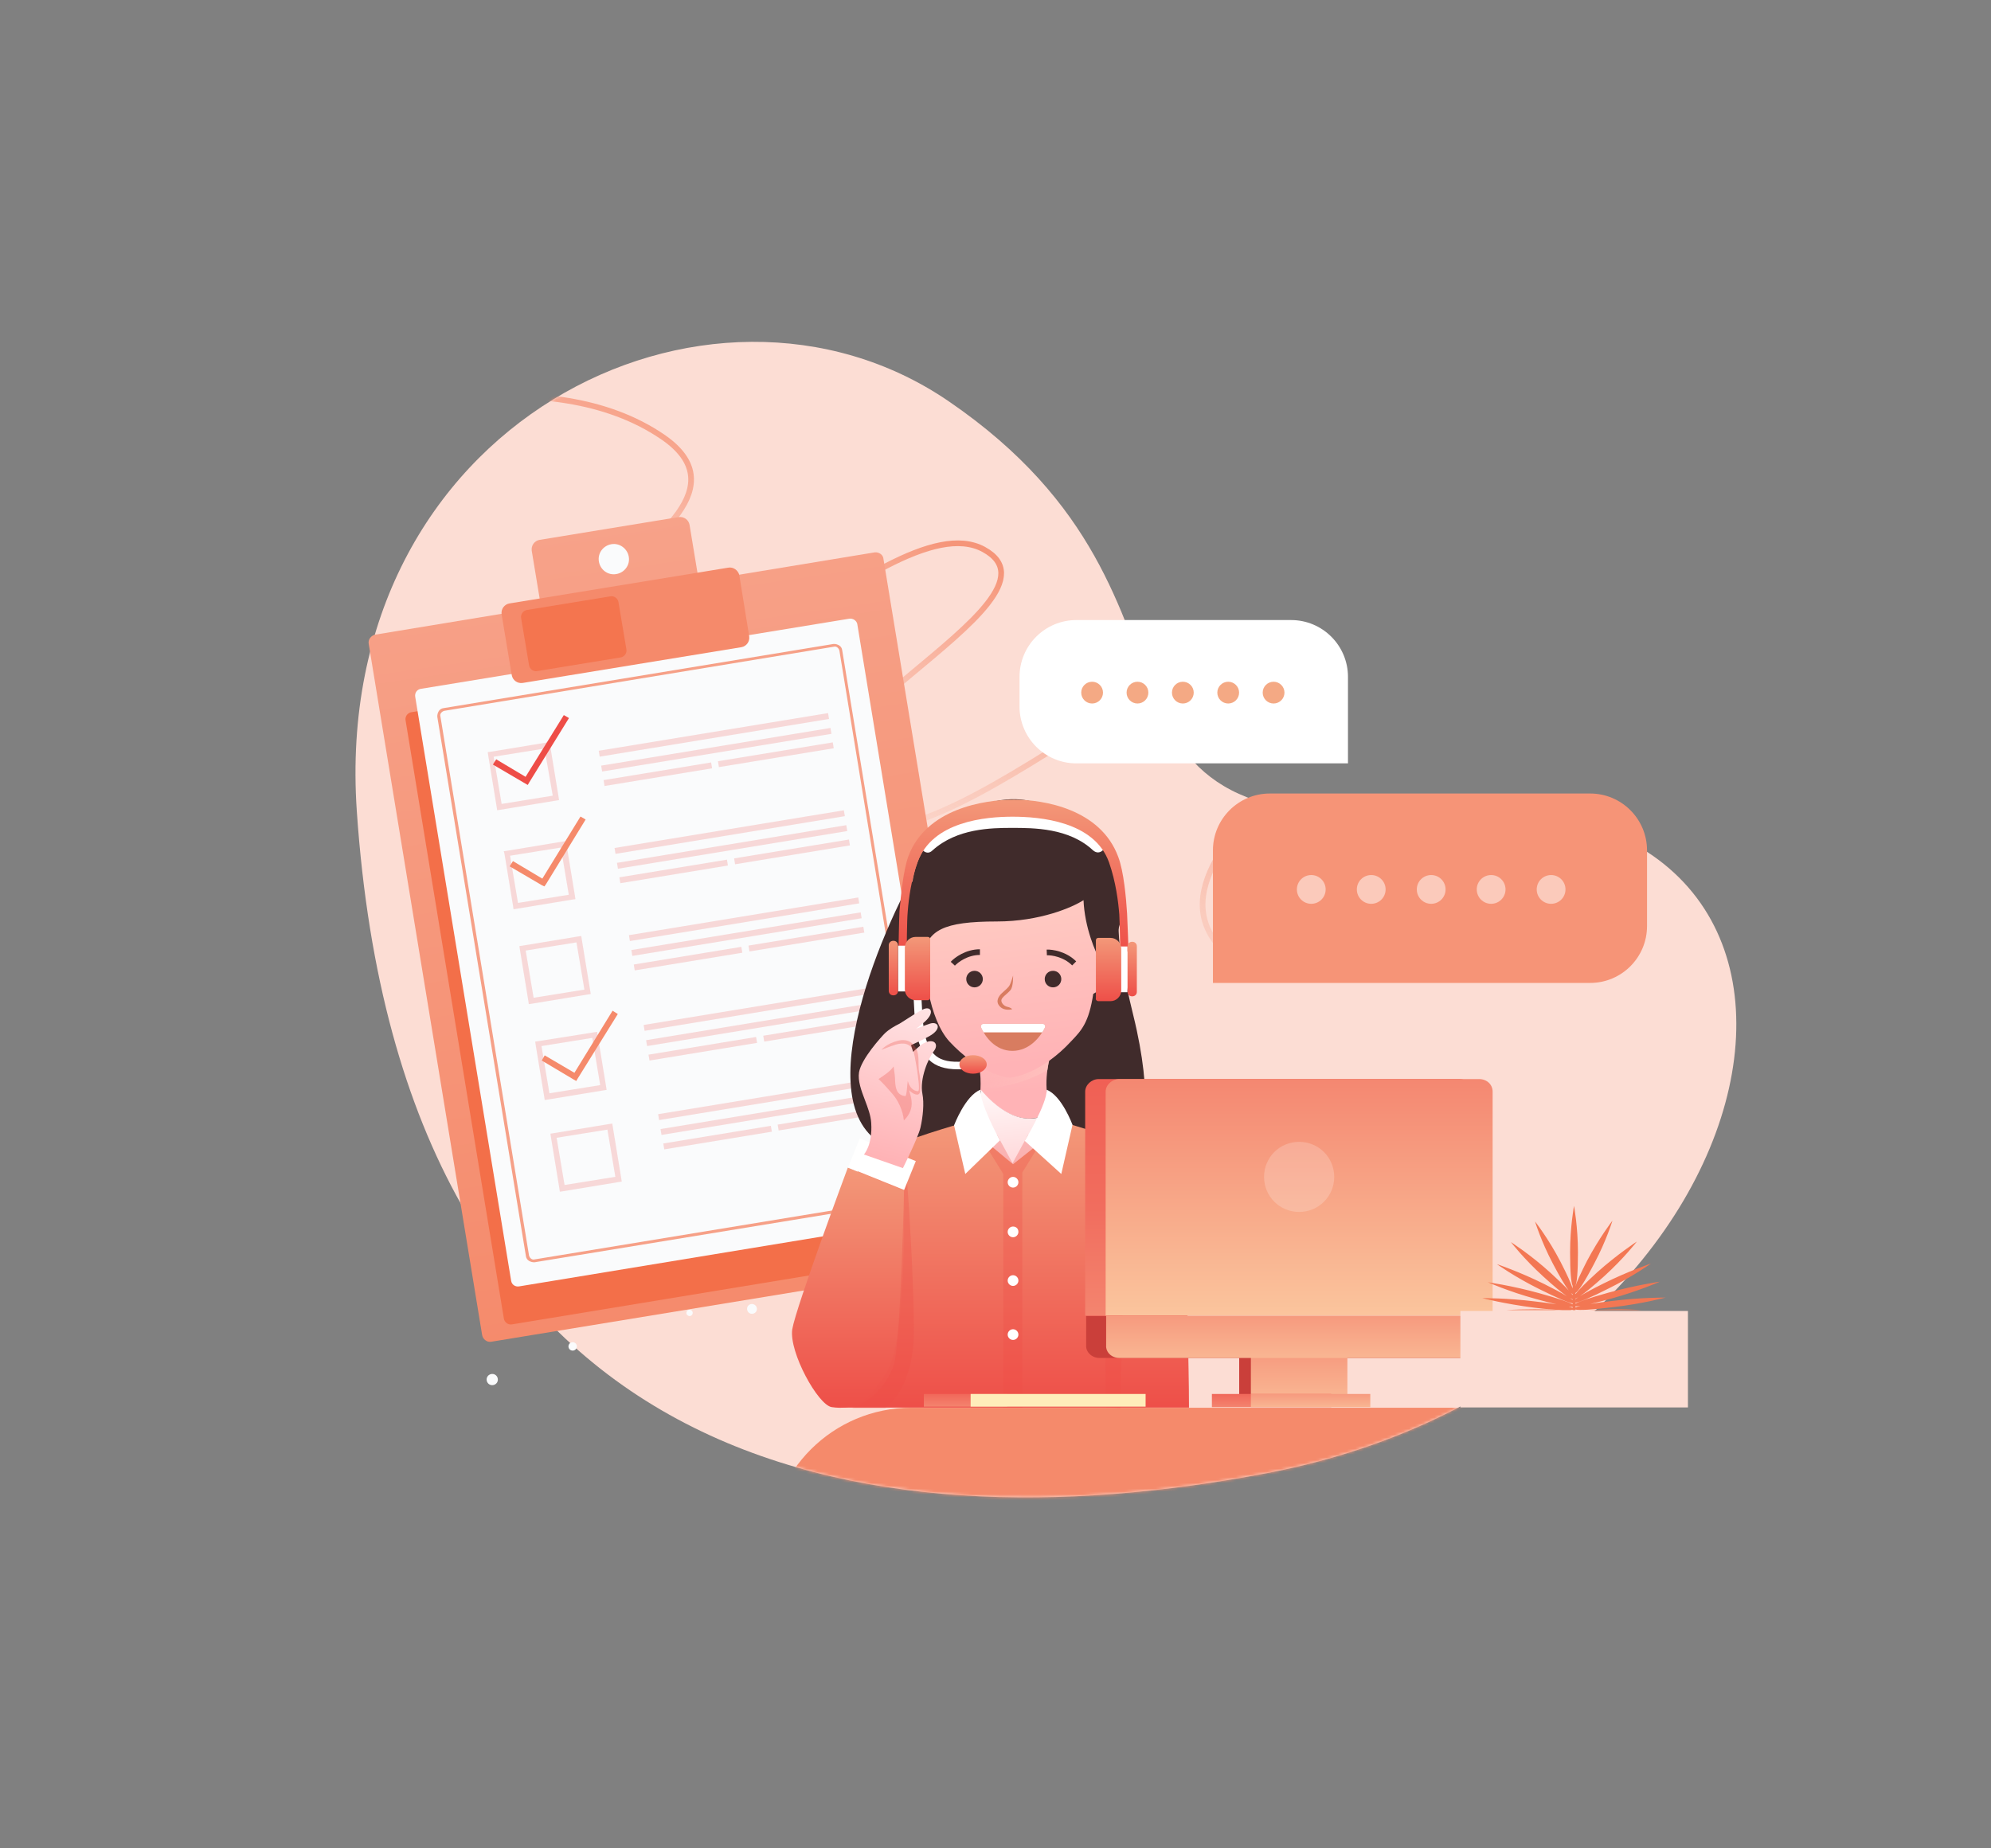 <svg width="10%" height="10%" viewBox="0 0 700 650" fill="none" xmlns="http://www.w3.org/2000/svg">
<rect x="0" y="0" width="700" height="650" fill="#808080" stroke="none"/>
<path d="M333.447 141.051C249.575 83.781 116.121 148.687 125.447 285.234C141.349 518.052 303.583 545.096 445.446 518.052C631.082 482.664 673.912 270.297 502.501 285.234C364.941 297.221 438.287 212.639 333.447 141.051Z" fill="#FCDDD4"/>
<mask id="mask0" style="mask-type:alpha" maskUnits="userSpaceOnUse" x="124" y="120" width="487" height="407">
<path d="M333.446 141.052C249.574 83.781 116.12 148.687 125.446 285.234C141.348 518.052 303.582 545.096 445.445 518.052C631.081 482.664 673.911 270.298 502.5 285.234C364.94 297.221 438.286 212.64 333.446 141.052Z" fill="#FCDDD4"/>
</mask>
<g mask="url(#mask0)">
<path opacity="0.7" d="M100.519 156.138C128.15 144.006 193.327 126.525 232.987 153.649C282.562 187.555 129.198 231.389 176.394 257.186C223.591 282.983 311.783 174.591 345.87 193.222C379.956 211.854 259.138 261.561 294.292 287.585C329.446 313.608 432.546 199.748 475.215 221.368C517.884 242.988 373.21 305.189 441.383 342.452" stroke="url(#paint0_linear)" stroke-width="2"/>
<path d="M270.447 545.051C270.447 517.437 292.833 495.051 320.447 495.051L587.447 495.051L587.447 605.051L270.447 605.051L270.447 545.051Z" fill="#F58A6B"/>
</g>
<path fill-rule="evenodd" clip-rule="evenodd" d="M157.814 299.676C159.451 301.023 160.731 302.466 161.741 303.854L164.372 300.343C163.124 299.019 161.908 297.814 160.454 296.673L157.814 299.676Z" fill="#3E1A0B"/>
<path fill-rule="evenodd" clip-rule="evenodd" d="M166.347 305.808C164.868 303.143 161.564 302.243 158.931 303.841L155.44 306.052C152.807 307.651 151.969 311.192 153.33 313.889C154.809 316.554 158.113 317.454 160.746 315.856L164.237 313.645C166.87 312.046 167.859 308.592 166.347 305.808Z" fill="#F69E9F"/>
<path fill-rule="evenodd" clip-rule="evenodd" d="M307.546 194.245L245.718 204.434L242.425 184.524C242.097 182.826 240.492 181.598 238.643 181.838L189.633 189.868C187.935 190.196 186.706 191.8 186.946 193.649L190.24 213.559L131.96 223.18C130.499 223.444 129.358 224.897 129.622 226.358L169.513 469.512C169.776 470.972 171.231 472.113 172.691 471.849L348.309 443.033C349.769 442.77 350.911 441.316 350.647 439.856L310.637 196.733C310.58 195.091 309.038 194.1 307.546 194.245Z" fill="url(#paint1_linear)"/>
<path fill-rule="evenodd" clip-rule="evenodd" d="M298.966 225.048L144.635 250.456C143.293 250.688 142.358 251.959 142.59 253.3L177.149 463.697C177.38 465.038 178.651 465.973 179.993 465.741L334.324 440.333C335.666 440.101 336.601 438.83 336.369 437.489L301.81 227.092C301.579 225.751 300.307 224.816 298.966 225.048Z" fill="#F36F49"/>
<path fill-rule="evenodd" clip-rule="evenodd" d="M298.491 217.591L147.913 242.248C146.572 242.48 145.756 243.719 145.988 245.06L179.715 450.45C179.947 451.791 181.186 452.607 182.527 452.376L333.192 427.567C334.533 427.335 335.35 426.096 335.118 424.755L301.391 219.365C301.072 218.175 299.832 217.359 298.491 217.591Z" fill="#FAFBFC"/>
<path opacity="0.8" d="M292.961 226.472L155.979 249.017C155.233 249.089 154.583 249.518 154.234 250.122C153.885 250.726 153.688 251.416 153.76 252.162L184.889 441.666C184.962 442.412 185.391 443.062 185.995 443.411C186.598 443.759 187.289 443.957 188.035 443.884L325.049 421.458C325.795 421.386 326.446 420.956 326.794 420.353C327.143 419.749 327.34 419.058 327.268 418.312L296.107 228.69C296.035 227.944 295.605 227.294 295.002 226.945C294.398 226.597 293.707 226.399 292.961 226.472ZM326.165 418.48C326.292 418.957 326.15 419.377 325.857 419.711C325.563 420.045 325.238 420.26 324.762 420.387L187.899 442.9C187.423 443.028 187.002 442.885 186.669 442.592C186.335 442.299 186.12 441.974 185.993 441.498L154.831 251.875C154.704 251.399 154.846 250.978 155.14 250.645C155.433 250.311 155.758 250.096 156.234 249.969L293.216 227.424C293.692 227.296 294.113 227.438 294.447 227.732C294.781 228.025 294.995 228.35 295.123 228.826L326.165 418.48Z" fill="#F58A6B"/>
<path fill-rule="evenodd" clip-rule="evenodd" d="M214.919 191.384C211.998 191.912 210.04 194.605 210.568 197.525C211.095 200.445 213.788 202.402 216.709 201.875C219.63 201.347 221.587 198.654 221.06 195.734C220.565 192.933 217.839 190.857 214.919 191.384Z" fill="#FAFBFC"/>
<path fill-rule="evenodd" clip-rule="evenodd" d="M256.041 199.627L179.038 212.224C177.339 212.551 176.111 214.156 176.351 216.005L179.94 237.494C180.268 239.192 181.872 240.42 183.722 240.18L260.725 227.583C262.423 227.256 263.652 225.651 263.412 223.802L259.91 202.162C259.463 200.496 257.739 199.299 256.041 199.627Z" fill="#F58A6B"/>
<path opacity="0.8" fill-rule="evenodd" clip-rule="evenodd" d="M214.599 209.711L185.264 214.51C183.923 214.742 182.987 216.013 183.219 217.354L186.009 233.955C186.24 235.296 187.512 236.231 188.853 235.999L218.188 231.2C219.529 230.968 220.464 229.697 220.232 228.356L217.443 211.755C217.211 210.414 215.94 209.479 214.599 209.711Z" fill="#F36F49"/>
<path opacity="0.2" d="M210.508 264.02L210.848 266.086L291.471 252.833L291.131 250.767L210.508 264.02Z" fill="#EE4D47"/>
<path opacity="0.2" d="M211.358 269.251L211.697 271.318L292.32 258.064L291.981 255.998L211.358 269.251Z" fill="#EE4D47"/>
<path opacity="0.2" d="M252.418 267.704L252.758 269.771L293.13 263.134L292.79 261.067L252.418 267.704Z" fill="#EE4D47"/>
<path opacity="0.2" d="M212.204 274.342L212.544 276.409L250.363 270.192L250.023 268.125L212.204 274.342Z" fill="#EE4D47"/>
<path opacity="0.2" d="M216.069 298.205L216.408 300.272L297.031 287.019L296.692 284.952L216.069 298.205Z" fill="#EE4D47"/>
<path opacity="0.2" d="M216.918 303.437L217.258 305.504L297.881 292.25L297.541 290.183L216.918 303.437Z" fill="#EE4D47"/>
<path opacity="0.2" d="M258.103 301.87L258.442 303.937L298.815 297.3L298.475 295.233L258.103 301.87Z" fill="#EE4D47"/>
<path opacity="0.2" d="M217.767 308.528L218.106 310.594L255.925 304.378L255.585 302.311L217.767 308.528Z" fill="#EE4D47"/>
<path opacity="0.2" d="M221.125 328.865L221.465 330.932L302.088 317.678L301.748 315.612L221.125 328.865Z" fill="#EE4D47"/>
<path opacity="0.2" d="M221.975 334.096L222.314 336.163L302.937 322.91L302.598 320.843L221.975 334.096Z" fill="#EE4D47"/>
<path opacity="0.2" d="M263.158 332.529L263.498 334.596L303.87 327.959L303.531 325.893L263.158 332.529Z" fill="#EE4D47"/>
<path opacity="0.2" d="M222.821 339.188L223.161 341.255L260.98 335.038L260.64 332.971L222.821 339.188Z" fill="#EE4D47"/>
<path opacity="0.2" d="M226.295 360.445L226.635 362.512L307.258 349.259L306.918 347.192L226.295 360.445Z" fill="#EE4D47"/>
<path opacity="0.2" d="M227.166 365.798L227.506 367.865L308.129 354.612L307.789 352.545L227.166 365.798Z" fill="#EE4D47"/>
<path opacity="0.2" d="M268.348 364.231L268.688 366.298L309.06 359.662L308.72 357.595L268.348 364.231Z" fill="#EE4D47"/>
<path opacity="0.2" d="M228.012 370.89L228.352 372.957L266.17 366.74L265.831 364.673L228.012 370.89Z" fill="#EE4D47"/>
<path opacity="0.2" d="M231.386 391.822L231.726 393.889L312.349 380.636L312.009 378.569L231.386 391.822Z" fill="#EE4D47"/>
<path opacity="0.2" d="M232.236 397.054L232.575 399.121L313.198 385.867L312.858 383.8L232.236 397.054Z" fill="#EE4D47"/>
<path opacity="0.2" d="M273.419 395.486L273.759 397.553L314.131 390.917L313.791 388.85L273.419 395.486Z" fill="#EE4D47"/>
<path opacity="0.2" d="M233.205 402.126L233.545 404.192L271.364 397.976L271.024 395.909L233.205 402.126Z" fill="#EE4D47"/>
<path opacity="0.2" d="M172.468 264.37L171.484 264.506L171.62 265.49L174.649 283.94L174.786 284.924L175.77 284.788L195.564 281.525L196.548 281.388L196.412 280.404L193.383 261.955L193.246 260.971L192.262 261.107L172.468 264.37ZM194.34 279.812L176.363 282.715L173.573 266.115L191.431 263.243L194.34 279.812Z" fill="#EE4D47"/>
<path opacity="0.2" d="M178.105 299.214L177.12 299.35L177.376 300.302L180.405 318.752L180.541 319.736L181.526 319.6L201.32 316.337L202.304 316.201L202.168 315.217L199.138 296.767L199.002 295.783L198.018 295.919L178.105 299.214ZM199.977 314.656L182.119 317.527L179.329 300.927L197.187 298.055L199.977 314.656Z" fill="#EE4D47"/>
<path opacity="0.2" d="M183.597 332.566L182.613 332.702L182.749 333.686L185.778 352.136L185.914 353.12L186.899 352.984L206.693 349.721L207.677 349.584L207.541 348.6L204.511 330.151L204.375 329.167L203.391 329.303L183.597 332.566ZM205.469 348.008L187.611 350.879L184.821 334.279L202.679 331.407L205.469 348.008Z" fill="#EE4D47"/>
<path opacity="0.2" d="M189.152 366.156L188.168 366.292L188.304 367.276L191.366 385.845L191.502 386.829L192.486 386.693L212.281 383.43L213.265 383.294L213.129 382.31L210.099 363.86L209.963 362.876L208.979 363.012L189.152 366.156ZM211.024 381.598L193.166 384.47L190.377 367.869L208.235 364.998L211.024 381.598Z" fill="#EE4D47"/>
<path opacity="0.2" d="M194.509 398.524L193.525 398.661L193.661 399.645L196.691 418.094L196.827 419.078L197.811 418.942L217.605 415.679L218.589 415.543L218.453 414.559L215.424 396.109L215.287 395.125L214.303 395.261L194.509 398.524ZM216.349 413.847L198.491 416.719L195.701 400.118L213.559 397.247L216.349 413.847Z" fill="#EE4D47"/>
<path d="M184.783 273.188L174.456 267.026L173.291 268.869L184.643 275.522L185.548 276.045L186.071 275.139L200.04 252.517L198.229 251.472L184.783 273.188Z" fill="#EE4D47"/>
<path d="M190.675 308.984L180.348 302.822L179.183 304.665L190.535 311.318L191.408 311.722L191.963 310.935L205.901 288.194L204.09 287.149L190.675 308.984Z" fill="#F58A6B"/>
<path d="M201.954 377.268L191.508 371.138L190.463 372.949L201.695 379.634L202.601 380.156L203.124 379.251L217.212 356.597L215.369 355.433L201.954 377.268Z" fill="#F58A6B"/>
<path fill-rule="evenodd" clip-rule="evenodd" d="M172.553 483.239C171.482 483.526 170.872 484.582 171.159 485.653C171.446 486.725 172.502 487.334 173.574 487.047C174.645 486.76 175.255 485.704 174.968 484.633C174.681 483.562 173.624 482.952 172.553 483.239Z" fill="#FAFBFC"/>
<path d="M201.943 474.838C202.688 474.504 203.021 473.629 202.686 472.884C202.351 472.139 201.476 471.806 200.731 472.141C199.986 472.476 199.653 473.351 199.988 474.096C200.323 474.841 201.198 475.173 201.943 474.838Z" fill="#FAFBFC"/>
<path d="M242.727 462.777C243.319 462.618 243.67 462.01 243.512 461.419C243.353 460.827 242.745 460.476 242.153 460.635C241.562 460.793 241.211 461.401 241.369 461.993C241.528 462.585 242.136 462.936 242.727 462.777Z" fill="#FAFBFC"/>
<path fill-rule="evenodd" clip-rule="evenodd" d="M263.942 458.623C262.99 458.879 262.467 459.784 262.722 460.736C262.977 461.688 263.883 462.211 264.835 461.956C265.787 461.701 266.31 460.795 266.055 459.843C265.832 459.01 264.894 458.368 263.942 458.623Z" fill="#FAFBFC"/>
<path fill-rule="evenodd" clip-rule="evenodd" d="M296.195 451.384C295.838 451.48 295.663 451.782 295.759 452.139C295.855 452.496 296.157 452.67 296.514 452.575C296.871 452.479 297.045 452.177 296.949 451.82C296.973 451.431 296.552 451.289 296.195 451.384Z" fill="#FAFBFC"/>
<path fill-rule="evenodd" clip-rule="evenodd" d="M362.82 429.578C362.225 429.737 361.996 430.309 362.123 430.785C362.283 431.38 362.855 431.61 363.331 431.482C363.926 431.323 364.155 430.751 364.028 430.275C364.019 429.767 363.416 429.418 362.82 429.578Z" fill="#FAFBFC"/>
<path d="M473.926 238.052C473.926 227.006 464.971 218.052 453.926 218.052H378.446C367.401 218.052 358.446 227.006 358.446 238.052V248.454C358.446 259.5 367.401 268.454 378.446 268.454H473.926V238.052Z" fill="white"/>
<circle r="3.828" transform="matrix(-1 0 0 1 447.768 243.572)" fill="#F4A984"/>
<circle r="3.828" transform="matrix(-1 0 0 1 431.816 243.572)" fill="#F4A984"/>
<circle r="3.828" transform="matrix(-1 0 0 1 415.866 243.572)" fill="#F4A984"/>
<circle r="3.828" transform="matrix(-1 0 0 1 399.916 243.572)" fill="#F4A984"/>
<circle r="3.828" transform="matrix(-1 0 0 1 383.966 243.572)" fill="#F4A984"/>
<path d="M324.447 405.552C280.847 405.552 302.947 342.552 319.447 311.051C328.281 304.385 349.947 290.952 365.947 290.552C381.947 290.152 391.947 310.052 394.947 320.052C393.114 320.218 391.247 327.852 398.447 357.052C405.647 386.252 402.114 401.552 399.447 405.552H324.447Z" fill="#402B2B"/>
<path d="M370.047 390.592C365.934 383.403 369.019 372.277 369.019 372.277L356.338 374.845L343.658 372.277C343.658 372.277 345.2 377.583 344.686 383.403C349.142 388.538 359.423 398.124 370.047 390.592Z" fill="url(#paint2_linear)"/>
<path d="M368.245 376.285C365.47 377.957 361.962 379.504 358.037 380.691C353.113 382.18 348.422 382.831 344.739 382.691C345.077 377.158 343.658 372.277 343.658 372.277L356.338 374.845L369.019 372.277C369.019 372.277 368.571 373.89 368.245 376.285Z" fill="url(#paint3_linear)" style="mix-blend-mode:multiply"/>
<path d="M325.323 400.691C332.691 407.196 347.257 421.403 356.51 421.403C365.763 421.403 382.213 407.88 389.581 401.376C385.983 400.007 375.016 395.727 372.446 393.502C371.589 392.646 370.732 391.619 370.218 390.592C359.594 398.124 349.313 388.538 344.858 383.232C344.515 386.998 343.487 390.763 340.574 393.331C337.661 395.727 328.75 399.322 325.323 400.691Z" fill="url(#paint4_linear)"/>
<path d="M391.223 333.422C390.024 331.197 388.139 330.854 386.939 331.197C386.939 331.197 383.512 320.242 381.113 312.197C373.06 308.431 365.52 305.179 356.438 304.494V304.323C355.067 304.323 352.669 304.323 351.298 304.323C345.643 304.494 339.988 304.665 334.505 305.692C333.134 306.035 331.763 306.377 330.392 306.377C328.679 315.449 325.766 331.368 324.566 331.197H324.395C324.224 331.197 324.224 331.197 324.052 331.025C322.853 330.683 321.482 331.025 320.283 333.079C318.226 336.845 320.283 344.377 323.024 346.602C324.395 347.629 325.595 348.485 326.451 348.998C327.822 355.845 330.221 362.349 333.82 366.286C343.244 376.385 351.983 378.611 354.382 378.953C354.553 378.953 354.896 378.953 355.067 378.953C355.067 378.953 355.239 378.953 355.41 378.953C357.124 378.782 366.548 377.07 376.658 366.115C380.257 362.349 382.827 359.611 384.369 349.512C385.397 348.998 386.425 348.142 388.139 346.773C391.223 344.719 393.279 337.188 391.223 333.422Z" fill="url(#paint5_linear)"/>
<path d="M356.184 343.052C356.184 343.052 356.315 346.908 355.272 348.177C354.229 349.446 352.251 350.674 352.087 351.623C351.896 352.391 352.725 353.739 354.17 354.07C355.615 354.4 355.85 354.918 355.85 354.918C355.85 354.918 353.182 355.699 351.514 353.926C349.846 352.154 351.108 350.297 352.33 349.185C353.552 348.073 354.102 347.619 354.623 346.985C355.296 346.327 356.184 343.052 356.184 343.052Z" fill="#D87C60"/>
<path d="M366.513 360.052H345.812C345.136 360.052 344.66 360.707 344.931 361.326C346.39 364.661 349.972 369.552 355.947 369.552C361.899 369.552 365.731 364.7 367.377 361.367C367.685 360.743 367.209 360.052 366.513 360.052Z" fill="#D87C60"/>
<path fill-rule="evenodd" clip-rule="evenodd" d="M366.423 363.052H345.814C345.463 362.454 345.169 361.869 344.931 361.326C344.66 360.707 345.136 360.052 345.812 360.052H366.513C367.209 360.052 367.685 360.743 367.377 361.367C367.114 361.898 366.796 362.469 366.423 363.052Z" fill="white"/>
<path d="M376.045 291.999C401.577 295.251 395.579 326.404 390.61 331.881L386.947 338.052C385.114 334.885 381.347 326.152 380.947 316.552C377.114 319.052 365.647 324.052 350.447 324.052C331.447 324.052 326.24 327.197 324.447 336.052C319.992 326.124 316.928 306.035 327.894 294.738C342.974 278.99 365.764 275.224 376.045 291.999Z" fill="#402B2B"/>
<path d="M324.466 335.989L325.323 343.35C325.323 343.35 322.752 341.98 322.238 338.557C322.067 336.503 322.924 335.134 324.466 335.989Z" fill="#ED8A40"/>
<path d="M386.666 335.989L385.81 343.35C385.81 343.35 388.38 341.98 388.894 338.557C389.065 336.503 388.38 335.134 386.666 335.989Z" fill="#ED8A40"/>
<path d="M373.133 344.312C373.133 345.853 371.933 347.222 370.22 347.222C368.677 347.222 367.307 346.024 367.307 344.312C367.307 342.772 368.506 341.402 370.22 341.402C371.933 341.402 373.133 342.772 373.133 344.312Z" fill="#402B2B"/>
<path d="M342.631 347.222C344.24 347.222 345.544 345.919 345.544 344.312C345.544 342.705 344.24 341.402 342.631 341.402C341.022 341.402 339.718 342.705 339.718 344.312C339.718 345.919 341.022 347.222 342.631 347.222Z" fill="#402B2B"/>
<path d="M334.988 338.912C336.237 337.55 339.893 334.825 344.526 334.825" stroke="#402B2B" stroke-width="2"/>
<path d="M368.028 334.942C369.874 334.862 374.386 335.52 377.662 338.796" stroke="#402B2B" stroke-width="2"/>
<path d="M417.512 439.547C418.198 421.061 412.543 410.106 403.975 405.484C395.408 400.863 375.188 395.043 374.502 394.872L356.168 409.421L338.689 394.872C338.004 395.043 317.27 400.863 308.874 405.484C300.306 410.106 294.651 421.061 295.337 439.547C295.851 454.439 294.823 477.889 294.994 495.006H418.026C418.026 477.889 416.998 454.439 417.512 439.547Z" fill="url(#paint6_linear)"/>
<path d="M366.277 401.205L361.479 398.98L355.996 409.079L350.512 398.98L345.543 401.205L352.74 412.845V495.006H359.423V412.331L366.277 401.205Z" fill="#EE4D47" fill-opacity="0.29" style="mix-blend-mode:multiply"/>
<path d="M344.687 383.232C344.515 388.196 351.541 401.034 351.541 401.034L339.375 412.844L335.434 395.728C335.434 395.728 339.375 385.286 344.687 383.232Z" fill="white"/>
<path d="M367.99 383.232C368.162 388.196 360.279 401.205 360.279 401.205L373.131 412.844L377.072 395.556C377.072 395.556 373.302 385.286 367.99 383.232Z" fill="white"/>
<path d="M358.054 415.754C358.054 416.781 357.197 417.637 356.169 417.637C355.141 417.637 354.284 416.781 354.284 415.754C354.284 414.727 355.141 413.872 356.169 413.872C357.197 413.872 358.054 414.727 358.054 415.754Z" fill="white"/>
<path d="M358.053 433.214C358.053 434.241 357.196 435.097 356.168 435.097C355.14 435.097 354.283 434.241 354.283 433.214C354.283 432.187 355.14 431.331 356.168 431.331C357.196 431.331 358.053 432.015 358.053 433.214Z" fill="white"/>
<path d="M358.053 450.331C358.053 451.358 357.196 452.213 356.168 452.213C355.14 452.213 354.283 451.358 354.283 450.331C354.283 449.304 355.14 448.448 356.168 448.448C357.196 448.448 358.053 449.304 358.053 450.331Z" fill="white"/>
<path d="M358.053 469.33C358.053 470.358 357.196 471.213 356.168 471.213C355.14 471.213 354.283 470.358 354.283 469.33C354.283 468.303 355.14 467.448 356.168 467.448C357.196 467.448 358.053 468.303 358.053 469.33Z" fill="white"/>
<path d="M298.078 410.619C298.078 410.619 279.915 459.403 278.544 467.448C277.344 475.493 287.626 494.15 292.424 494.835C299.449 495.862 305.104 493.808 312.129 481.826C318.983 469.844 317.784 418.664 317.784 418.664L298.078 410.619Z" fill="url(#paint7_linear)"/>
<path d="M317.955 413.872C317.955 413.872 316.756 472.754 314.185 480.114C310.073 491.925 299.62 495.177 299.62 495.177H311.272C311.272 495.177 320.354 489.186 321.211 471.213C321.725 460.43 319.84 426.025 318.812 414.556C318.469 411.475 317.955 413.872 317.955 413.872Z" fill="#EE4D47" fill-opacity="0.29" style="mix-blend-mode:multiply"/>
<path d="M321.982 408.315L302.281 400.364L298.173 410.521L317.874 418.472L321.982 408.315Z" fill="white"/>
<path d="M396.436 422.259C396.436 422.259 389.41 455.637 388.896 469.331C388.382 483.024 388.896 494.835 388.896 494.835L393.866 495.177C393.866 495.177 395.065 435.268 396.436 422.259Z" fill="#EE4D47" fill-opacity="0.29" style="mix-blend-mode:multiply"/>
<path d="M336.803 376.043C327.379 376.043 324.294 371.422 322.409 364.404C321.553 360.638 321.21 350.539 321.21 350.197H323.952C323.952 350.368 324.294 360.467 325.151 363.89C326.865 370.566 329.435 373.989 338.688 373.304L338.859 376.043C338.174 376.043 337.489 376.043 336.803 376.043Z" fill="white"/>
<path d="M356.167 282.927C348.628 282.242 331.321 282.756 323.438 297.819C323.438 297.819 325.495 301.413 327.894 299.017C336.461 291.314 348.456 291.143 355.824 291.143C363.364 291.143 375.873 291.143 384.269 299.017C386.839 301.242 388.724 297.819 388.724 297.819C381.013 282.756 363.707 282.242 356.167 282.927Z" fill="white"/>
<path d="M396.778 334.62C396.778 334.62 396.435 324.179 396.264 321.269C395.921 315.62 395.064 306.377 393.179 301.413C387.01 284.467 366.962 281.215 356.509 281.215C345.885 281.215 325.494 284.467 319.326 301.242C317.612 306.035 316.755 314.593 316.241 320.413C316.07 323.836 315.898 334.449 315.898 334.449H318.811C318.811 334.449 318.811 323.836 319.154 320.413C319.497 315.962 320.354 309.458 322.581 303.296C327.722 288.747 346.742 287.206 355.995 287.206C365.42 287.206 384.783 288.747 389.923 303.296C392.322 310.143 393.179 317.161 393.522 321.611C393.693 324.521 393.865 334.62 393.865 334.62H396.778Z" fill="url(#paint8_linear)"/>
<path d="M319.497 332.566H315.728V348.656H319.497V332.566Z" fill="white"/>
<path d="M326.181 351.737H321.897C319.84 351.737 318.127 350.025 318.127 347.971V333.251C318.127 331.197 319.84 329.485 321.897 329.485H326.181C326.695 329.485 327.037 329.827 327.037 330.341V350.71C327.037 351.223 326.695 351.737 326.181 351.737Z" fill="url(#paint9_linear)"/>
<path d="M314.185 350.025H314.014C313.157 350.025 312.472 349.341 312.472 348.485V332.395C312.472 331.539 313.157 330.854 314.014 330.854H314.185C315.042 330.854 315.727 331.539 315.727 332.395V348.485C315.727 349.341 315.042 350.025 314.185 350.025Z" fill="url(#paint10_linear)"/>
<path d="M392.625 348.934H396.395V332.844H392.625V348.934Z" fill="white"/>
<path d="M386.154 352.079H390.438C392.494 352.079 394.208 350.367 394.208 348.313V333.593C394.208 331.539 392.494 329.827 390.438 329.827H386.154C385.64 329.827 385.297 330.169 385.297 330.683V351.052C385.126 351.566 385.64 352.079 386.154 352.079Z" fill="url(#paint11_linear)"/>
<path d="M397.978 350.368H398.149C399.006 350.368 399.691 349.683 399.691 348.827V332.737C399.691 331.881 399.006 331.197 398.149 331.197H397.978C397.121 331.197 396.436 331.881 396.436 332.737V348.827C396.436 349.683 397.121 350.368 397.978 350.368Z" fill="url(#paint12_linear)"/>
<path d="M346.914 374.331C346.914 376.043 344.858 377.584 342.116 377.584C339.546 377.584 337.318 376.214 337.318 374.331C337.318 372.448 339.375 371.079 342.116 371.079C344.687 371.079 346.914 372.448 346.914 374.331Z" fill="url(#paint13_linear)"/>
<path fill-rule="evenodd" clip-rule="evenodd" d="M311.102 363.377L311.102 363.376C312.696 361.884 314.522 360.854 316.275 359.985C319.428 357.945 323.104 355.625 324.467 354.989C327.209 353.62 328.923 356.016 324.981 359.44C324.126 360.183 323.134 360.974 322.104 361.758C324.244 360.938 326.138 360.234 327.037 359.953C329.95 359.098 331.321 361.836 326.694 364.404C324.813 365.448 322.449 366.577 320.307 367.55L321.041 369.881C321.041 369.881 323.097 367.998 323.782 367.485C328.066 364.575 330.294 366.971 328.409 369.539C326.353 372.106 323.268 379.467 324.296 384.602C324.982 388.025 324.468 392.818 323.611 396.584C322.754 400.178 317.442 410.791 317.442 410.791L303.734 405.998C303.734 405.998 306.818 402.746 306.304 394.872C306.152 392.291 305.124 389.576 304.101 386.875C302.818 383.485 301.543 380.119 302.02 377.07C302.877 372.278 309.902 364.576 311.102 363.377L311.102 363.377Z" fill="url(#paint14_linear)"/>
<path opacity="0.3" d="M323.439 383.917C323.782 379.638 323.439 378.782 323.096 376.728C322.754 374.331 323.268 371.25 322.24 369.025C321.04 366.629 319.155 365.26 315.9 365.944C311.616 366.971 309.902 369.196 309.902 369.196C309.902 369.196 313.329 367.827 315.043 367.314C317.613 366.629 320.183 366.8 321.212 369.881C321.726 371.764 322.068 374.331 322.411 376.214C322.582 377.584 323.61 383.575 322.754 383.746C321.897 383.746 320.012 383.232 319.155 380.151C318.984 380.836 318.813 385.458 318.298 385.458C315.214 385.115 314.871 382.719 314.7 380.151C314.7 378.953 314.529 377.241 314.186 375.016C312.987 376.899 310.074 378.611 308.874 379.467C310.245 380.665 312.815 383.575 313.843 384.773C315.728 386.998 317.442 390.421 317.784 394.016C322.411 389.566 319.841 384.944 319.669 383.403C320.869 384.773 323.268 385.8 323.439 383.917Z" fill="#EB5046"/>
<path d="M517.756 383.917C517.756 381.349 515.7 379.467 512.958 379.467H386.327C383.757 379.467 381.529 381.521 381.529 383.917V462.655H517.584V383.917H517.756Z" fill="url(#paint15_linear)"/>
<path d="M386.498 477.547H513.129C515.699 477.547 517.927 475.493 517.927 473.096V462.826H381.872V473.096C381.7 475.493 383.928 477.547 386.498 477.547Z" fill="#CA3F3A"/>
<path d="M469.606 475.664H435.678V491.754H469.606V475.664Z" fill="#CA3F3A"/>
<path d="M473.717 475.664H439.789V491.754H473.717V475.664Z" fill="url(#paint16_linear)"/>
<path d="M468.063 490.213H426.081V494.835H468.063V490.213Z" fill="url(#paint17_linear)"/>
<path d="M481.771 490.213H439.789V494.835H481.771V490.213Z" fill="url(#paint18_linear)"/>
<path d="M524.782 383.917C524.782 381.349 522.725 379.467 519.984 379.467H393.524C390.954 379.467 388.727 381.521 388.727 383.917V462.655H524.782V383.917Z" fill="url(#paint19_linear)"/>
<path d="M393.524 477.547H520.155C522.725 477.547 524.953 475.493 524.953 473.096V462.826H388.898V473.096C388.726 475.493 390.783 477.547 393.524 477.547Z" fill="url(#paint20_linear)"/>
<path opacity="0.2" d="M469.091 413.872C469.091 420.718 463.608 426.196 456.754 426.196C449.899 426.196 444.416 420.718 444.416 413.872C444.416 407.025 449.899 401.547 456.754 401.547C463.608 401.547 469.091 407.025 469.091 413.872Z" fill="white"/>
<path d="M354.111 490.213H324.81V494.664H354.111V490.213Z" fill="url(#paint21_linear)"/>
<path d="M402.776 490.213H341.26V494.664H402.776V490.213Z" fill="url(#paint22_linear)"/>
<g clip-path="url(#clip0)">
<path d="M593.447 461.022H513.447V494.953H593.447V461.022Z" fill="#FCDDD4"/>
<path fill-rule="evenodd" clip-rule="evenodd" d="M553.892 452.177V452.254C554.527 450.485 555.798 447.669 557.935 443.469C562.177 435.427 566.912 429.249 566.912 429.249C566.912 429.249 564.841 436.114 560.599 444.155C556.848 451.352 554.794 454.256 553.892 454.696V455.106C554.979 453.677 557.372 451.226 561.585 447.391C568.589 441.115 575.494 436.604 575.494 436.604C575.494 436.604 571.055 442.39 564.052 448.764C559.944 452.451 557.222 454.661 555.523 455.794C557.253 454.725 559.943 453.258 563.855 451.314C572.535 446.999 580.427 444.351 580.427 444.351C580.427 444.351 574.311 448.764 565.63 453.079C559.019 456.44 555.44 457.867 553.892 458.14V458.435C555.284 457.664 558.845 456.428 565.63 454.55C575.198 451.902 583.583 450.726 583.583 450.726C583.583 450.726 576.283 453.962 566.715 456.61C563.596 457.473 561.105 458.107 559.155 458.549C561.131 458.22 563.682 457.866 566.912 457.492C577.072 456.217 585.556 456.315 585.556 456.315C585.556 456.315 577.566 458.473 567.405 459.65C559.225 460.676 555.201 460.812 553.892 460.52V460.728H552.905V460.588C552.723 460.641 552.469 460.684 552.116 460.728H549.255C547.085 460.63 543.83 460.434 539.292 459.846C529.132 458.571 521.142 456.511 521.142 456.511C521.142 456.511 529.625 456.413 539.785 457.688C542.838 458.042 545.285 458.369 547.213 458.669C545.314 458.232 542.929 457.621 539.982 456.806C530.315 454.158 523.114 450.922 523.114 450.922C523.114 450.922 531.499 452.098 541.067 454.746C548.021 456.67 551.589 457.921 552.905 458.687V458.341C551.414 458.091 547.824 456.634 541.068 453.275C532.387 448.96 526.271 444.547 526.271 444.547C526.271 444.547 534.163 447.195 542.844 451.51C546.51 453.333 549.103 454.735 550.838 455.785C549.11 454.599 546.464 452.435 542.646 448.96C535.642 442.586 531.203 436.8 531.203 436.8C531.203 436.8 538.108 441.213 545.112 447.587C548.123 450.327 550.204 452.361 551.543 453.82C550.392 452.331 548.606 449.389 546 444.449C541.758 436.408 539.687 429.543 539.687 429.543C539.687 429.543 544.52 435.721 548.663 443.763C551.053 448.402 552.36 451.377 552.905 453.101V452.179C552.375 450.962 552.017 447.445 552.017 440.429C552.017 431.406 553.398 424.052 553.398 424.052C553.398 424.052 554.779 431.406 554.779 440.429C554.779 447.441 554.422 450.958 553.892 452.177ZM552.905 455.049C552.759 455.038 552.568 454.928 552.326 454.706C552.553 454.976 552.746 455.218 552.905 455.435V455.049ZM552.905 456.91C552.665 456.847 552.353 456.711 551.962 456.493C552.34 456.744 552.653 456.967 552.905 457.164V456.91ZM553.892 456.892C554.163 456.685 554.496 456.452 554.898 456.191C554.484 456.437 554.152 456.598 553.892 456.683V456.892ZM552.905 459.57C552.588 459.591 552.139 459.569 551.543 459.497C552.174 459.658 552.62 459.808 552.905 459.947V459.57ZM553.892 459.79C554.262 459.62 554.85 459.431 555.693 459.227C554.89 459.347 554.298 459.394 553.892 459.379V459.79Z" fill="#F37753"/>
<path d="M548.071 460.728H529.625C532.486 460.532 535.938 460.434 539.588 460.434C543.139 460.434 546 460.532 548.071 460.728Z" fill="#F37753"/>
<path d="M558.626 460.728H577.072C574.212 460.532 570.759 460.336 567.109 460.434C563.46 460.532 560.698 460.63 558.626 460.728Z" fill="#F37753"/>
</g>
<path d="M426.447 299.052C426.447 288.006 435.402 279.052 446.447 279.052H559.066C570.112 279.052 579.066 288.006 579.066 299.052V325.664C579.066 336.71 570.112 345.664 559.066 345.664H426.447V299.052Z" fill="#F69477"/>
<circle opacity="0.5" cx="461.018" cy="312.78" r="5.059" fill="white"/>
<circle opacity="0.5" cx="482.098" cy="312.78" r="5.059" fill="white"/>
<circle opacity="0.5" cx="503.178" cy="312.78" r="5.059" fill="white"/>
<circle opacity="0.5" cx="524.258" cy="312.78" r="5.059" fill="white"/>
<circle opacity="0.5" cx="545.339" cy="312.78" r="5.059" fill="white"/>
<defs>
<linearGradient id="paint0_linear" x1="309.855" y1="178.118" x2="227.403" y2="328.965" gradientUnits="userSpaceOnUse">
<stop stop-color="#F37753"/>
<stop offset="1" stop-color="white" stop-opacity="0"/>
</linearGradient>
<linearGradient id="paint1_linear" x1="222.969" y1="144.035" x2="270.575" y2="470.013" gradientUnits="userSpaceOnUse">
<stop stop-color="#F7A58D"/>
<stop offset="1" stop-color="#F58A6B"/>
</linearGradient>
<linearGradient id="paint2_linear" x1="371.235" y1="382.548" x2="368.181" y2="348.762" gradientUnits="userSpaceOnUse">
<stop stop-color="#FFB3B6"/>
<stop offset="1" stop-color="#FFC8C1"/>
</linearGradient>
<linearGradient id="paint3_linear" x1="343.827" y1="378.589" x2="372.561" y2="388.937" gradientUnits="userSpaceOnUse">
<stop stop-color="#FFB3B6" stop-opacity="0.31"/>
<stop offset="1" stop-color="#FFC8C1"/>
</linearGradient>
<linearGradient id="paint4_linear" x1="396.81" y1="436.46" x2="390.681" y2="373.259" gradientUnits="userSpaceOnUse">
<stop stop-color="#FFB3B6"/>
<stop offset="1" stop-color="white"/>
</linearGradient>
<linearGradient id="paint5_linear" x1="395.32" y1="369.908" x2="389.436" y2="319.279" gradientUnits="userSpaceOnUse">
<stop stop-color="#FFB3B6"/>
<stop offset="1" stop-color="#FFC8C1"/>
</linearGradient>
<linearGradient id="paint6_linear" x1="356.5" y1="371.693" x2="356.5" y2="497.748" gradientUnits="userSpaceOnUse">
<stop stop-color="#F4A984"/>
<stop offset="1" stop-color="#EE4D47"/>
</linearGradient>
<linearGradient id="paint7_linear" x1="298.156" y1="391.072" x2="298.156" y2="497.379" gradientUnits="userSpaceOnUse">
<stop stop-color="#F4A984"/>
<stop offset="1" stop-color="#EE4D47"/>
</linearGradient>
<linearGradient id="paint8_linear" x1="356.338" y1="268.853" x2="356.338" y2="336.082" gradientUnits="userSpaceOnUse">
<stop stop-color="#F4A984"/>
<stop offset="1" stop-color="#EE4D47"/>
</linearGradient>
<linearGradient id="paint9_linear" x1="322.582" y1="324.334" x2="322.582" y2="352.346" gradientUnits="userSpaceOnUse">
<stop stop-color="#F4A984"/>
<stop offset="1" stop-color="#EE4D47"/>
</linearGradient>
<linearGradient id="paint10_linear" x1="314.1" y1="326.417" x2="314.1" y2="350.55" gradientUnits="userSpaceOnUse">
<stop stop-color="#F4A984"/>
<stop offset="1" stop-color="#EE4D47"/>
</linearGradient>
<linearGradient id="paint11_linear" x1="389.736" y1="324.676" x2="389.736" y2="352.688" gradientUnits="userSpaceOnUse">
<stop stop-color="#F4A984"/>
<stop offset="1" stop-color="#EE4D47"/>
</linearGradient>
<linearGradient id="paint12_linear" x1="398.063" y1="326.759" x2="398.063" y2="350.892" gradientUnits="userSpaceOnUse">
<stop stop-color="#F4A984"/>
<stop offset="1" stop-color="#EE4D47"/>
</linearGradient>
<linearGradient id="paint13_linear" x1="342.116" y1="369.573" x2="342.116" y2="377.762" gradientUnits="userSpaceOnUse">
<stop stop-color="#F4A984"/>
<stop offset="1" stop-color="#EE4D47"/>
</linearGradient>
<linearGradient id="paint14_linear" x1="315.447" y1="408.552" x2="337.947" y2="324.552" gradientUnits="userSpaceOnUse">
<stop stop-color="#FFB3B6"/>
<stop offset="0.239" stop-color="#FFC5C7"/>
<stop offset="1" stop-color="white"/>
</linearGradient>
<linearGradient id="paint15_linear" x1="430.552" y1="630.315" x2="430.552" y2="145.243" gradientUnits="userSpaceOnUse">
<stop stop-color="#FFEDBA"/>
<stop offset="0.423" stop-color="#F16D5E"/>
<stop offset="0.652" stop-color="#EE4D47"/>
</linearGradient>
<linearGradient id="paint16_linear" x1="451.998" y1="524.182" x2="451.998" y2="430.361" gradientUnits="userSpaceOnUse">
<stop stop-color="#FFEDBA"/>
<stop offset="1" stop-color="#EE4D47"/>
</linearGradient>
<linearGradient id="paint17_linear" x1="441.189" y1="512.324" x2="441.189" y2="485.824" gradientUnits="userSpaceOnUse">
<stop stop-color="#FFEDBA"/>
<stop offset="1" stop-color="#EE4D47"/>
</linearGradient>
<linearGradient id="paint18_linear" x1="454.897" y1="504.149" x2="454.897" y2="477.201" gradientUnits="userSpaceOnUse">
<stop stop-color="#FFEDBA"/>
<stop offset="1" stop-color="#EE4D47"/>
</linearGradient>
<linearGradient id="paint19_linear" x1="437.688" y1="517.093" x2="437.688" y2="300.459" gradientUnits="userSpaceOnUse">
<stop stop-color="#FFEDBA"/>
<stop offset="1" stop-color="#EE4D47"/>
</linearGradient>
<linearGradient id="paint20_linear" x1="437.852" y1="507.215" x2="437.852" y2="421.379" gradientUnits="userSpaceOnUse">
<stop stop-color="#FFEDBA"/>
<stop offset="1" stop-color="#EE4D47"/>
</linearGradient>
<linearGradient id="paint21_linear" x1="335.354" y1="511.505" x2="335.354" y2="485.986" gradientUnits="userSpaceOnUse">
<stop stop-color="#FFEDBA"/>
<stop offset="1" stop-color="#EE4D47"/>
</linearGradient>
<linearGradient id="paint22_linear" x1="363.397" y1="490.184" x2="363.397" y2="470.769" gradientUnits="userSpaceOnUse">
<stop stop-color="#FFEDBA"/>
<stop offset="1" stop-color="#EE4D47"/>
</linearGradient>
<clipPath id="clip0">
<rect width="80" height="71" fill="white" transform="translate(513.447 424.052)"/>
</clipPath>
</defs>
</svg>

